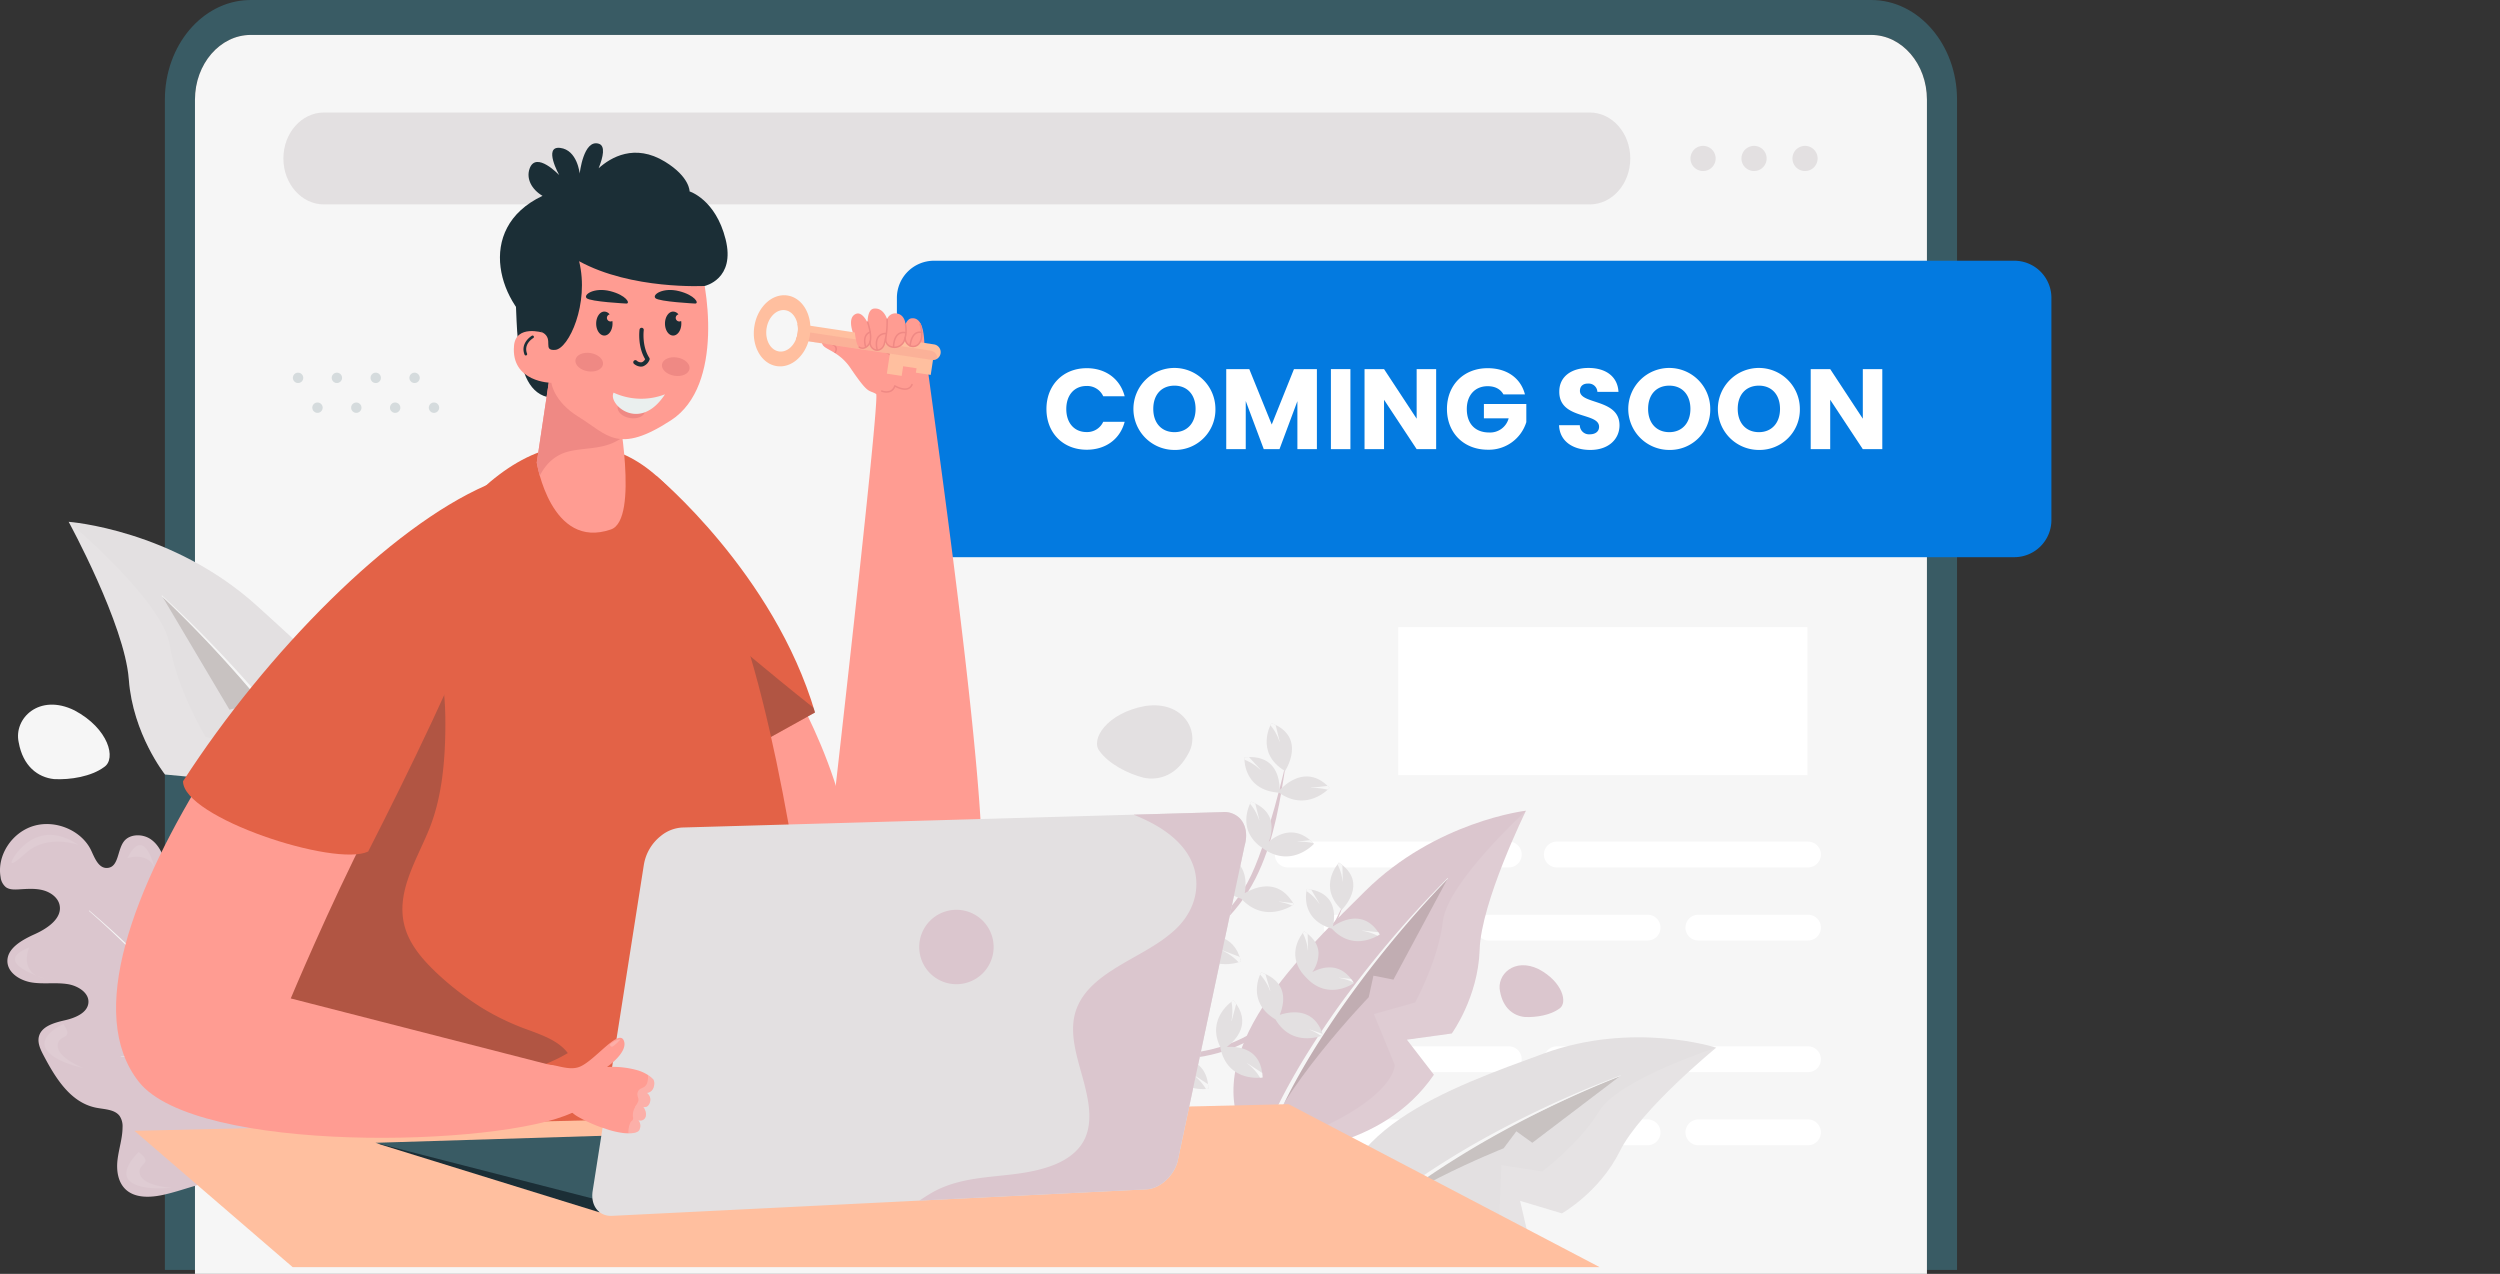 <svg id="Group_6229" data-name="Group 6229" xmlns="http://www.w3.org/2000/svg" xmlns:xlink="http://www.w3.org/1999/xlink" width="1000" height="509.544" viewBox="0 0 1000 509.544">
  <rect x="0" y="0" width="1000" height="509.544" fill="#333333" stroke="none"/>
  <defs>
    <clipPath id="clip-path">
      <rect id="Rectangle_3055" data-name="Rectangle 3055" width="1510" height="509.544" fill="none"/>
    </clipPath>
    <clipPath id="clip-path-2">
      <rect id="Rectangle_3028" data-name="Rectangle 3028" width="4.139" height="4.14" fill="none"/>
    </clipPath>
    <clipPath id="clip-path-3">
      <rect id="Rectangle_3029" data-name="Rectangle 3029" width="4.138" height="4.14" fill="none"/>
    </clipPath>
    <clipPath id="clip-path-6">
      <rect id="Rectangle_3032" data-name="Rectangle 3032" width="4.139" height="4.138" fill="none"/>
    </clipPath>
    <clipPath id="clip-path-10">
      <rect id="Rectangle_3037" data-name="Rectangle 3037" width="26.779" height="11.339" fill="none"/>
    </clipPath>
    <clipPath id="clip-path-11">
      <rect id="Rectangle_3038" data-name="Rectangle 3038" width="11.876" height="12.945" fill="none"/>
    </clipPath>
    <clipPath id="clip-path-12">
      <rect id="Rectangle_3039" data-name="Rectangle 3039" width="12.254" height="12.549" fill="none"/>
    </clipPath>
    <clipPath id="clip-path-13">
      <rect id="Rectangle_3040" data-name="Rectangle 3040" width="13.273" height="18.945" fill="none"/>
    </clipPath>
    <clipPath id="clip-path-14">
      <rect id="Rectangle_3041" data-name="Rectangle 3041" width="15.536" height="17.653" fill="none"/>
    </clipPath>
    <clipPath id="clip-path-15">
      <rect id="Rectangle_3042" data-name="Rectangle 3042" width="17.994" height="14.56" fill="none"/>
    </clipPath>
    <clipPath id="clip-path-16">
      <rect id="Rectangle_3043" data-name="Rectangle 3043" width="27.341" height="20.017" fill="none"/>
    </clipPath>
    <clipPath id="clip-path-17">
      <rect id="Rectangle_3044" data-name="Rectangle 3044" width="75.232" height="109.861" fill="none"/>
    </clipPath>
    <clipPath id="clip-path-18">
      <rect id="Rectangle_3045" data-name="Rectangle 3045" width="106.212" height="136.957" fill="none"/>
    </clipPath>
    <clipPath id="clip-path-19">
      <rect id="Rectangle_3046" data-name="Rectangle 3046" width="109.974" height="66.236" fill="none"/>
    </clipPath>
    <clipPath id="clip-path-20">
      <rect id="Rectangle_3047" data-name="Rectangle 3047" width="147.992" height="86.886" fill="none"/>
    </clipPath>
    <clipPath id="clip-path-21">
      <rect id="Rectangle_3048" data-name="Rectangle 3048" width="91.961" height="122.707" fill="none"/>
    </clipPath>
    <clipPath id="clip-path-22">
      <rect id="Rectangle_3049" data-name="Rectangle 3049" width="128.936" height="152.532" fill="none"/>
    </clipPath>
    <clipPath id="clip-path-23">
      <rect id="Rectangle_3050" data-name="Rectangle 3050" width="56.578" height="11.764" fill="none"/>
    </clipPath>
    <clipPath id="clip-path-24">
      <rect id="Rectangle_3051" data-name="Rectangle 3051" width="55.707" height="64.89" fill="none"/>
    </clipPath>
    <clipPath id="clip-path-25">
      <rect id="Rectangle_3052" data-name="Rectangle 3052" width="119.945" height="238.715" fill="none"/>
    </clipPath>
    <clipPath id="clip-path-26">
      <rect id="Rectangle_3053" data-name="Rectangle 3053" width="10.338" height="23.333" fill="none"/>
    </clipPath>
    <clipPath id="clip-path-27">
      <rect id="Rectangle_3054" data-name="Rectangle 3054" width="4.205" height="2.899" fill="none"/>
    </clipPath>
  </defs>
  <g id="Group_6228" data-name="Group 6228" clip-path="url(#clip-path)">
    <path id="Path_6136" data-name="Path 6136" d="M749.425,39.855V507.969H737.386V39.831c0-14.249-9.993-25.862-22.314-25.862H66.913c-12.3,0-22.314,11.614-22.314,25.862V507.969H32.562V39.855C32.562,18.246,47.4.635,65.9.023,66.232,0,66.585,0,66.913,0H715.072c18.976,0,34.353,17.846,34.353,39.854" transform="translate(33.389 0.001)" fill="#395b64"/>
    <path id="Path_6137" data-name="Path 6137" d="M731.292,32.76V502.473H38.505V32.76C38.505,18.512,48.523,6.9,60.819,6.9H708.978c12.321,0,22.314,11.616,22.314,25.864" transform="translate(39.483 7.071)" fill="#f6f6f6"/>
    <path id="Path_6138" data-name="Path 6138" d="M381.917,221.083H338.059a5.16,5.16,0,1,0,0,10.319h43.858a5.16,5.16,0,0,0,0-10.319" transform="translate(341.356 226.7)" fill="#fff"/>
    <path id="Path_6139" data-name="Path 6139" d="M296.683,231.4h63.495a5.16,5.16,0,0,0,0-10.319H296.683a5.16,5.16,0,1,0,0,10.319" transform="translate(298.929 226.7)" fill="#fff"/>
    <path id="Path_6140" data-name="Path 6140" d="M310.035,216.966H410.651a5.16,5.16,0,0,0,0-10.319H310.035a5.16,5.16,0,0,0,0,10.319" transform="translate(312.622 211.897)" fill="#fff"/>
    <path id="Path_6141" data-name="Path 6141" d="M256.963,216.966H345.25a5.16,5.16,0,1,0,0-10.319H256.963a5.16,5.16,0,1,0,0,10.319" transform="translate(258.2 211.897)" fill="#fff"/>
    <path id="Path_6142" data-name="Path 6142" d="M310.509,221.083H266.651a5.16,5.16,0,1,0,0,10.319h43.858a5.16,5.16,0,0,0,0-10.319" transform="translate(268.134 226.7)" fill="#fff"/>
    <path id="Path_6143" data-name="Path 6143" d="M381.917,180.648H338.059a5.16,5.16,0,1,0,0,10.319h43.858a5.16,5.16,0,0,0,0-10.319" transform="translate(341.356 185.238)" fill="#fff"/>
    <path id="Path_6144" data-name="Path 6144" d="M296.683,190.967h63.495a5.16,5.16,0,0,0,0-10.319H296.683a5.16,5.16,0,1,0,0,10.319" transform="translate(298.929 185.238)" fill="#fff"/>
    <path id="Path_6145" data-name="Path 6145" d="M310.035,176.531H410.651a5.16,5.16,0,0,0,0-10.319H310.035a5.16,5.16,0,0,0,0,10.319" transform="translate(312.622 170.435)" fill="#fff"/>
    <path id="Path_6146" data-name="Path 6146" d="M256.963,176.531H345.25a5.16,5.16,0,1,0,0-10.319H256.963a5.16,5.16,0,1,0,0,10.319" transform="translate(258.2 170.435)" fill="#fff"/>
    <path id="Path_6147" data-name="Path 6147" d="M310.509,180.648H266.651a5.16,5.16,0,1,0,0,10.319h43.858a5.16,5.16,0,0,0,0-10.319" transform="translate(268.134 185.238)" fill="#fff"/>
    <rect id="Rectangle_3027" data-name="Rectangle 3027" width="163.655" height="59.207" transform="translate(559.306 250.857)" fill="#fff"/>
    <path id="Path_6148" data-name="Path 6148" d="M578.511,22.219H72.181c-8.954,0-16.213,8.229-16.213,18.381s7.259,18.383,16.213,18.383h506.33c8.954,0,16.213-8.231,16.213-18.383s-7.259-18.381-16.213-18.381" transform="translate(57.39 22.784)" fill="#e3e0e1"/>
    <path id="Path_6149" data-name="Path 6149" d="M338.888,28.809a5.033,5.033,0,1,0,5.033,5.033,5.033,5.033,0,0,0-5.033-5.033" transform="translate(342.337 29.541)" fill="#e3e0e1"/>
    <path id="Path_6150" data-name="Path 6150" d="M348.957,28.809a5.033,5.033,0,1,0,5.033,5.033,5.033,5.033,0,0,0-5.033-5.033" transform="translate(352.662 29.541)" fill="#e3e0e1"/>
    <path id="Path_6151" data-name="Path 6151" d="M359.025,28.809a5.033,5.033,0,1,0,5.033,5.033,5.034,5.034,0,0,0-5.033-5.033" transform="translate(362.986 29.541)" fill="#e3e0e1"/>
    <g id="Group_6152" data-name="Group 6152" transform="translate(171.527 161.004)" opacity="0.2" style="mix-blend-mode: multiply;isolation: isolate">
      <g id="Group_6151" data-name="Group 6151">
        <g id="Group_6150" data-name="Group 6150" clip-path="url(#clip-path-2)">
          <path id="Path_6152" data-name="Path 6152" d="M86.758,79.492a2.069,2.069,0,1,1-2.07,2.07,2.069,2.069,0,0,1,2.07-2.07" transform="translate(-84.688 -79.492)" fill="#517077"/>
        </g>
      </g>
    </g>
    <g id="Group_6155" data-name="Group 6155" transform="translate(155.994 161.004)" opacity="0.2" style="mix-blend-mode: multiply;isolation: isolate">
      <g id="Group_6154" data-name="Group 6154">
        <g id="Group_6153" data-name="Group 6153" clip-path="url(#clip-path-3)">
          <path id="Path_6153" data-name="Path 6153" d="M79.088,79.492a2.069,2.069,0,1,1-2.07,2.07,2.07,2.07,0,0,1,2.07-2.07" transform="translate(-77.019 -79.492)" fill="#517077"/>
        </g>
      </g>
    </g>
    <g id="Group_6158" data-name="Group 6158" transform="translate(140.46 161.004)" opacity="0.2" style="mix-blend-mode: multiply;isolation: isolate">
      <g id="Group_6157" data-name="Group 6157">
        <g id="Group_6156" data-name="Group 6156" clip-path="url(#clip-path-3)">
          <path id="Path_6154" data-name="Path 6154" d="M71.418,79.492a2.069,2.069,0,1,1-2.07,2.07,2.07,2.07,0,0,1,2.07-2.07" transform="translate(-69.35 -79.492)" fill="#517077"/>
        </g>
      </g>
    </g>
    <g id="Group_6161" data-name="Group 6161" transform="translate(124.926 161.004)" opacity="0.2" style="mix-blend-mode: multiply;isolation: isolate">
      <g id="Group_6160" data-name="Group 6160">
        <g id="Group_6159" data-name="Group 6159" clip-path="url(#clip-path-3)">
          <path id="Path_6155" data-name="Path 6155" d="M63.749,79.492a2.069,2.069,0,1,1-2.07,2.07,2.07,2.07,0,0,1,2.07-2.07" transform="translate(-61.68 -79.492)" fill="#517077"/>
        </g>
      </g>
    </g>
    <g id="Group_6164" data-name="Group 6164" transform="translate(163.76 149.074)" opacity="0.2" style="mix-blend-mode: multiply;isolation: isolate">
      <g id="Group_6163" data-name="Group 6163">
        <g id="Group_6162" data-name="Group 6162" clip-path="url(#clip-path-6)">
          <path id="Path_6156" data-name="Path 6156" d="M82.923,73.6a2.069,2.069,0,1,1-2.07,2.07,2.07,2.07,0,0,1,2.07-2.07" transform="translate(-80.853 -73.602)" fill="#517077"/>
        </g>
      </g>
    </g>
    <g id="Group_6167" data-name="Group 6167" transform="translate(148.227 149.074)" opacity="0.2" style="mix-blend-mode: multiply;isolation: isolate">
      <g id="Group_6166" data-name="Group 6166">
        <g id="Group_6165" data-name="Group 6165" clip-path="url(#clip-path-6)">
          <path id="Path_6157" data-name="Path 6157" d="M75.253,73.6a2.069,2.069,0,1,1-2.07,2.07,2.07,2.07,0,0,1,2.07-2.07" transform="translate(-73.184 -73.602)" fill="#517077"/>
        </g>
      </g>
    </g>
    <g id="Group_6170" data-name="Group 6170" transform="translate(132.693 149.074)" opacity="0.2" style="mix-blend-mode: multiply;isolation: isolate">
      <g id="Group_6169" data-name="Group 6169">
        <g id="Group_6168" data-name="Group 6168" clip-path="url(#clip-path-6)">
          <path id="Path_6158" data-name="Path 6158" d="M67.584,73.6a2.069,2.069,0,1,1-2.07,2.07,2.07,2.07,0,0,1,2.07-2.07" transform="translate(-65.514 -73.602)" fill="#517077"/>
        </g>
      </g>
    </g>
    <g id="Group_6173" data-name="Group 6173" transform="translate(117.159 149.074)" opacity="0.2" style="mix-blend-mode: multiply;isolation: isolate">
      <g id="Group_6172" data-name="Group 6172">
        <g id="Group_6171" data-name="Group 6171" clip-path="url(#clip-path-6)">
          <path id="Path_6159" data-name="Path 6159" d="M59.914,73.6a2.069,2.069,0,1,1-2.07,2.07,2.07,2.07,0,0,1,2.07-2.07" transform="translate(-57.845 -73.602)" fill="#517077"/>
        </g>
      </g>
    </g>
    <path id="Path_6160" data-name="Path 6160" d="M624.084,51.492h-432.1a14.852,14.852,0,0,0-14.852,14.852v88.875a14.852,14.852,0,0,0,14.852,14.852h432.1a14.852,14.852,0,0,0,14.852-14.852V66.344a14.852,14.852,0,0,0-14.852-14.852" transform="translate(181.627 52.8)" fill="#037ae0"/>
    <path id="Path_6161" data-name="Path 6161" d="M222.764,72.714c7.618,0,13.364,4.288,15.188,11.219h-8.576a7.053,7.053,0,0,0-6.7-4.1c-4.79,0-8.073,3.557-8.073,9.214s3.283,9.214,8.073,9.214a7.055,7.055,0,0,0,6.7-4.106h8.576c-1.825,6.933-7.571,11.174-15.188,11.174-9.44,0-16.1-6.7-16.1-16.282s6.662-16.329,16.1-16.329" transform="translate(211.913 74.561)" fill="#fff"/>
    <path id="Path_6162" data-name="Path 6162" d="M240.287,105.462A16.4,16.4,0,1,1,256.66,89.044a16.109,16.109,0,0,1-16.373,16.418m0-7.115c5.108,0,8.438-3.694,8.438-9.3,0-5.7-3.33-9.3-8.438-9.3-5.2,0-8.484,3.6-8.484,9.3,0,5.608,3.285,9.3,8.484,9.3" transform="translate(229.507 74.515)" fill="#fff"/>
    <path id="Path_6163" data-name="Path 6163" d="M242.172,72.894h9.214L260.37,95.06l8.894-22.166h9.169v32.018h-7.8v-19.2l-7.16,19.2h-6.295l-7.206-19.247v19.247h-7.8Z" transform="translate(248.325 74.746)" fill="#fff"/>
    <rect id="Rectangle_3036" data-name="Rectangle 3036" width="7.8" height="32.018" transform="translate(532.364 147.64)" fill="#fff"/>
    <path id="Path_6164" data-name="Path 6164" d="M298.129,72.894v32.018h-7.8l-13.046-19.75v19.75h-7.8V72.894h7.8l13.046,19.841V72.894Z" transform="translate(276.332 74.746)" fill="#fff"/>
    <path id="Path_6165" data-name="Path 6165" d="M316.962,83.2h-8.62c-1.185-2.143-3.376-3.283-6.3-3.283-5.017,0-8.347,3.557-8.347,9.12,0,5.93,3.376,9.4,8.987,9.4a7.671,7.671,0,0,0,7.753-5.657h-9.9V87.036h16.967v7.251a15.678,15.678,0,0,1-15.415,11.038c-9.578,0-16.329-6.706-16.329-16.284s6.7-16.327,16.282-16.327c7.664,0,13.228,3.923,14.915,10.49" transform="translate(293.026 74.561)" fill="#fff"/>
    <path id="Path_6166" data-name="Path 6166" d="M320.4,105.462c-6.886,0-12.27-3.421-12.5-9.9h8.3a3.673,3.673,0,0,0,3.968,3.65c2.283,0,3.741-1.14,3.741-3.012,0-5.928-16.009-2.736-15.918-14.093,0-6.066,4.97-9.44,11.676-9.44,6.978,0,11.677,3.465,12,9.578h-8.438a3.466,3.466,0,0,0-3.694-3.33c-1.872-.047-3.285.911-3.285,2.919,0,5.564,15.827,3.056,15.827,13.775,0,5.382-4.2,9.852-11.676,9.852" transform="translate(315.723 74.515)" fill="#fff"/>
    <path id="Path_6167" data-name="Path 6167" d="M338.012,105.462a16.4,16.4,0,1,1,16.376-16.418,16.109,16.109,0,0,1-16.376,16.418m0-7.115c5.108,0,8.438-3.694,8.438-9.3,0-5.7-3.33-9.3-8.438-9.3-5.2,0-8.484,3.6-8.484,9.3,0,5.608,3.285,9.3,8.484,9.3" transform="translate(329.715 74.515)" fill="#fff"/>
    <path id="Path_6168" data-name="Path 6168" d="M355.71,105.462a16.4,16.4,0,1,1,16.375-16.418,16.109,16.109,0,0,1-16.375,16.418m0-7.115c5.108,0,8.438-3.694,8.438-9.3,0-5.7-3.33-9.3-8.438-9.3-5.2,0-8.484,3.6-8.484,9.3,0,5.608,3.285,9.3,8.484,9.3" transform="translate(347.862 74.515)" fill="#fff"/>
    <path id="Path_6169" data-name="Path 6169" d="M386.239,72.894v32.018h-7.8L365.4,85.162v19.75h-7.8V72.894h7.8l13.046,19.841V72.894Z" transform="translate(366.681 74.746)" fill="#fff"/>
    <path id="Path_6170" data-name="Path 6170" d="M148.236,226.564c-1.2-1.021-2.985-1.051-4.6-1.029q-17.585.289-35.171.569c-2.179.034-4.721-.1-5.938-1.811a5.392,5.392,0,0,1-.575-3.881c.6-4.533,2.512-8.861,2.951-13.412s-1.092-9.779-5.4-11.778c-3.992-1.855-8.827-.284-12.653,1.91S79.457,202.178,75.1,203.1c-1.93.411-4.255.282-5.452-1.207a5.816,5.816,0,0,1-.96-3.192c-.648-7.008-.689-14.145-2.7-20.912-1.043-3.518-2.763-7.073-5.934-9.12s-8.1-1.989-10.423.944C46.864,173.107,47.577,179.9,43,180.3c-3.484.3-5.074-3.842-6.479-6.88-3.7-8-14.129-12.525-22.958-9.955S-1.314,175.356.245,183.984a6.067,6.067,0,0,0,2.131,4.031c1.416,1.007,3.344.97,5.114.865,3.21-.188,6.491-.472,9.6.312s6.054,2.9,6.73,5.89c1.191,5.258-4.7,9.363-9.835,11.672s-11.257,5.683-11.02,11.069c.2,4.527,5.149,7.589,9.854,8.308s9.572-.1,14.269.648c4.148.662,8.663,3.514,8.272,7.5-.395,4.027-5.282,6.018-9.422,6.963s-9.06,2.3-10.285,6.175c-.841,2.667.5,5.454,1.809,7.934,4.713,8.924,10.708,18.83,21.005,20.862,3.358.666,7.4.642,9.382,3.3a7.434,7.434,0,0,1,1.173,4.563c-.026,4.379-1.5,8.634-2.013,12.989s.178,9.238,3.6,12.144c3.771,3.2,9.53,2.965,14.48,1.9,7.931-1.711,15.476-5.072,23.551-5.961,6.674-.737,14.18.772,18.695,5.173a3.366,3.366,0,0,0,1.624,1.981l-.506-.743c.209.259.415.518.606.8a6.4,6.4,0,0,0,6.842-.668c2.722-2.39,3.2-6.244,3.455-9.75q.741-10.156.98-20.335c.069-3.119.15-6.392,1.772-9.108a18.4,18.4,0,0,1,4.823-4.818c6.576-5.072,13.532-9.933,18.439-16.5s7.458-15.361,4.14-22.723a5.184,5.184,0,0,0-1.274-1.888" transform="translate(0 166.873)" fill="#dbc6ce"/>
    <path id="Path_6171" data-name="Path 6171" d="M95.133,216.863c-1.314,10.388-4.081,19.17-7.026,29.206-1.073,3.567-2.744,6.153-4.679,10.257a209.651,209.651,0,0,0-21.773-31.864c1.063-2.629,2.064-5.87,2.815-8.474A149.237,149.237,0,0,0,69.5,192.434l-.089-.008c-1.021,8.067-3.737,14.733-6.024,22.525-.816,2.718-1.961,5.317-3,7.96q-1.452-1.774-2.925-3.53-9.284-10.816-19.4-20.87c.15-1.539.468-3.273.472-4.778a79.6,79.6,0,0,0-1.086-12.643l-.047.008c.64,4.178.233,7.9.2,12.122-.022,1.5-.231,2.983-.373,4.476q-9.433-9.312-19.549-17.89l-.132.158a349.311,349.311,0,0,1,32.927,32.872c-1.361.229-2.714.494-4.089.6-4.211.306-7.9.952-12.11.585l-.006.047a79.921,79.921,0,0,0,12.687.265,41.185,41.185,0,0,0,4.235-.691q2.771,3.175,5.473,6.4,2.236,2.719,4.423,5.491a.483.483,0,0,0,.091.124l0-.006q3.71,4.709,7.219,9.572a83.031,83.031,0,0,1-9.943,2.232c-6.939,1.179-18.545,1.5-28.145.666l-.012.107c9.6.98,16.967,1.756,28.921.606,3.322-.32,7.111-1.163,10.52-1.734a167.036,167.036,0,0,1,17.068,29.814l1.4,3.19c.478,1.057.772,2.185,1.169,3.275l2.228,6.585c1.211,4.509,2.5,8.995,3.593,13.532,2.066,7.907,3.909,15.875,5.588,23.876a1,1,0,0,0,1.177.776l.043-.008a1.012,1.012,0,0,0,.808-1.2c-1.691-8.027-3.546-16.023-5.629-23.961-1.165-4.539-2.518-9.029-3.8-13.536l-2.362-6.674c-.417-1.1-.735-2.244-1.235-3.31l-1.466-3.212c-1.1-2.473-2.281-4.9-3.518-7.3,1.4-3.611,3.384-7.593,4.434-11.229a197.382,197.382,0,0,0,6-30.851Z" transform="translate(18 184.374)" fill="#f6f6f6"/>
    <g id="Group_6176" data-name="Group 6176" transform="translate(4.598 333.934)" opacity="0.1">
      <g id="Group_6175" data-name="Group 6175">
        <g id="Group_6174" data-name="Group 6174" clip-path="url(#clip-path-10)">
          <path id="Path_6172" data-name="Path 6172" d="M2.958,174.174s9.26-16.787,26.091-5.258c0,0-12.479-4.521-21.008,3.233s-5.084,2.025-5.084,2.025" transform="translate(-2.27 -164.873)" fill="#fff"/>
        </g>
      </g>
    </g>
    <g id="Group_6179" data-name="Group 6179" transform="translate(50.919 338.012)" opacity="0.1">
      <g id="Group_6178" data-name="Group 6178">
        <g id="Group_6177" data-name="Group 6177" clip-path="url(#clip-path-11)">
          <path id="Path_6173" data-name="Path 6173" d="M25.14,172.164s10.755-3.721,11.875,7.666c0,0-4.195-23.017-11.875-7.666" transform="translate(-25.141 -166.886)" fill="#fff"/>
        </g>
      </g>
    </g>
    <g id="Group_6182" data-name="Group 6182" transform="translate(5.974 378.929)" opacity="0.1">
      <g id="Group_6181" data-name="Group 6181">
        <g id="Group_6180" data-name="Group 6180" clip-path="url(#clip-path-12)">
          <path id="Path_6174" data-name="Path 6174" d="M8.7,187.088S3.975,197.442,15.2,199.637c0,0-22.516-6.36-6.506-12.549" transform="translate(-2.949 -187.087)" fill="#fff"/>
        </g>
      </g>
    </g>
    <g id="Group_6185" data-name="Group 6185" transform="translate(86.891 365.511)" opacity="0.1">
      <g id="Group_6184" data-name="Group 6184">
        <g id="Group_6183" data-name="Group 6183" clip-path="url(#clip-path-13)">
          <path id="Path_6175" data-name="Path 6175" d="M42.9,183.525s9.06-6.218,12.134-.934-1.045,16.817-1.045,16.817,1.821-10.887-2.445-13.358-5.226,5.041-8.644-2.526" transform="translate(-42.901 -180.463)" fill="#fff"/>
        </g>
      </g>
    </g>
    <g id="Group_6188" data-name="Group 6188" transform="translate(17.77 409.556)" opacity="0.1">
      <g id="Group_6187" data-name="Group 6187">
        <g id="Group_6186" data-name="Group 6186" clip-path="url(#clip-path-14)">
          <path id="Path_6176" data-name="Path 6176" d="M16.335,202.209s-9.977,4.6-7.01,9.949,14.986,7.7,14.986,7.7-10.285-4-10.226-8.932,7-1.914,2.25-8.721" transform="translate(-8.774 -202.21)" fill="#fff"/>
        </g>
      </g>
    </g>
    <g id="Group_6191" data-name="Group 6191" transform="translate(50.519 460.798)" opacity="0.1">
      <g id="Group_6190" data-name="Group 6190">
        <g id="Group_6189" data-name="Group 6189" clip-path="url(#clip-path-15)">
          <path id="Path_6177" data-name="Path 6177" d="M29.871,227.509s-8.053,7.478-3.571,11.634,16.637,2.667,16.637,2.667-11.02-.612-12.495-5.313,6.062-4-.571-8.989" transform="translate(-24.942 -227.508)" fill="#fff"/>
        </g>
      </g>
    </g>
    <g id="Group_6194" data-name="Group 6194" transform="translate(119.071 395.379)" opacity="0.1">
      <g id="Group_6193" data-name="Group 6193">
        <g id="Group_6192" data-name="Group 6192" clip-path="url(#clip-path-16)">
          <path id="Path_6178" data-name="Path 6178" d="M58.789,197.135c-.051-.954,23.061-1.926,23.061-1.926s10.684,7.308-1.707,20.017c0,0,5.685-11.516-.146-16.025,0,0-20.489,11.417-21.208-2.066" transform="translate(-58.789 -195.21)" fill="#fff"/>
        </g>
      </g>
    </g>
    <path id="Path_6179" data-name="Path 6179" d="M360.6,160.105s-17.947,36.5-18.533,55.585c-.589,19.047-11.142,33.527-11.142,33.527l-17.969,2.475,10.812,14.022c-20.712,30.316-59.826,31.532-69.378,31.333-1.4-.02-2.155-.063-2.155-.063-27.138-36.271,15.8-76.733,44.075-104.742,28.242-27.969,64.29-32.137,64.29-32.137" transform="translate(249.784 164.173)" fill="#dbc6ce"/>
    <g id="Group_6197" data-name="Group 6197" transform="translate(503.899 351.329)" opacity="0.2">
      <g id="Group_6196" data-name="Group 6196">
        <g id="Group_6195" data-name="Group 6195" clip-path="url(#clip-path-17)">
          <path id="Path_6180" data-name="Path 6180" d="M324.021,173.461l-21.757,40.524-8-1.58-1.88,8.606s-36.712,38.112-43.591,62.31l9.066-20.505,17.7-29.98,16.157-22.109s21.483-26.9,32.307-37.265" transform="translate(-248.789 -173.461)" fill="#594a42"/>
        </g>
      </g>
    </g>
    <g id="Group_6200" data-name="Group 6200" transform="translate(504.173 324.278)" opacity="0.1">
      <g id="Group_6199" data-name="Group 6199">
        <g id="Group_6198" data-name="Group 6198" clip-path="url(#clip-path-18)">
          <path id="Path_6181" data-name="Path 6181" d="M355.135,160.105S337.188,196.6,336.6,215.69c-.589,19.047-11.142,33.527-11.142,33.527l-17.969,2.475L318.3,265.714c-20.712,30.316-59.826,31.532-69.378,31.333.918-.652,1.56-1.051,1.56-1.051,53.173-18.056,52.15-34.2,52.15-34.2l-8.351-20.357,16.523-4.638s9.3-17,11.087-32.5c1.79-15.466,33.241-44.188,33.241-44.188" transform="translate(-248.923 -160.105)" fill="#fff"/>
        </g>
      </g>
    </g>
    <path id="Path_6182" data-name="Path 6182" d="M329.033,173.413a428.967,428.967,0,0,0-44.2,52.195c-13.129,18.64-25.091,38.4-32.625,60.132l-1.446,4.055c-.5,1.347-.764,2.767-1.156,4.148l-2.175,8.349c-1.086,5.608-2.264,11.2-3.208,16.833-.146.845-.269,1.693-.407,2.538h2.536c.12-.7.219-1.414.34-2.117.859-5.627,1.955-11.209,2.957-16.809l2.023-8.229c.369-1.363.608-2.765,1.08-4.1l1.373-4.016c7.19-21.532,18.865-41.343,31.74-60.057a428.811,428.811,0,0,1,43.348-52.742Z" transform="translate(250.007 177.819)" fill="#f6f6f6"/>
    <path id="Path_6183" data-name="Path 6183" d="M194.916,270.469c8.031-10.536,17-22.042,29.881-27.343,14.636-6.024,30.124-3.927,45.42-4.239,17.046-.346,32.694-6.459,43.887-19.333,10.548-12.13,24.479-42.556,24.007-41.333-5.084,13.212-10.279,26.758-19.008,38.309-9.282,12.284-21.629,20.406-37.134,23.26-16.122,2.969-32.5-1.011-48.579,2.641-16.61,3.771-27.325,16.74-36.958,29.374-.806,1.059-2.311-.294-1.515-1.337" transform="translate(199.637 182.714)" fill="#dbc6ce"/>
    <path id="Path_6184" data-name="Path 6184" d="M239.619,200.285a11.1,11.1,0,0,0-1.181.553c-2.836,1.442-9.817,6.042-8.272,15.43.13.636.275,1.331.462,2.044l.223.735.061-.018c2.809,11.121,12.531,11.4,15.685,11.215l.992-.111-.1-1.381a2.476,2.476,0,0,0-.075-.46c-.883-7.214-5.679-9.574-9.91-10.18a20.458,20.458,0,0,0-4.039-.182,20.637,20.637,0,0,0,2.864-1.772c3.7-2.7,7.279-7.516,3.666-15.055a4.778,4.778,0,0,0-.377-.816" transform="translate(235.788 205.374)" fill="#e3e0e1"/>
    <path id="Path_6185" data-name="Path 6185" d="M241.859,216.544l.118-.024c-6.095-11.992,5.136-18.97,5.136-18.97,7.682,9.088.958,15.926-2.667,18.664,4.64-.3,13.937.563,14.308,12.193,0,0-13.854,2.362-16.894-11.863" transform="translate(246.266 202.569)" fill="#e3e0e1"/>
    <path id="Path_6186" data-name="Path 6186" d="M249.914,192.016l-.4.893c-1.167,2.7-3.788,11.174,4.995,17.234.363.243.755.476,1.157.739a4.042,4.042,0,0,0,.308.484l.01.028c4.9,7.757,12.256,7.441,16.136,6.581.751-.164,1.339-.344,1.809-.486.492-.182.776-.3.776-.3a3.631,3.631,0,0,0-.2-.549c-3.251-9.511-11.024-9.2-15.7-8-.539.132-1.009.275-1.448.409a20.574,20.574,0,0,0,.863-2.542l-.01-.03c1.15-4.235,1.084-10.253-6.57-13.765Z" transform="translate(254.528 196.895)" fill="#e3e0e1"/>
    <path id="Path_6187" data-name="Path 6187" d="M259.367,183.922l-.583.723c-1.286,1.677-4.128,6.269-2.479,11.674a14.136,14.136,0,0,0,3.411,5.61.122.122,0,0,0,.057.079,1.508,1.508,0,0,0,.237.249c.18.17.3.356.518.547.237.249.5.49.731.709,8.608,7.911,18.006,1.128,18.006,1.128-.065-.107-.122-.186-.176-.265a11.317,11.317,0,0,0-.974-1.406c-4.766-6.256-10.9-4.9-14.721-3.095a7.073,7.073,0,0,0-.786.369,13.13,13.13,0,0,0,2.5-7.7c-.12-2.5-1.274-5.136-4.33-7.577l-.01-.028Z" transform="translate(262.303 188.595)" fill="#e3e0e1"/>
    <path id="Path_6188" data-name="Path 6188" d="M258.264,175.548l-.144.687a.453.453,0,0,0-.006.194c-.482,2.844-.964,11.695,9.991,14.972.067.012.105.032.172.045.2.227.427.448.616.646,7.2,7.184,15.085,3.658,17.659,2.2.543-.326.859-.551.859-.551-.186-.3-.373-.593-.589-.881-5.594-8.347-13.473-5.112-17.005-3.008a12.769,12.769,0,0,0-1.157.737c.042-.174.087-.346.142-.587a.09.09,0,0,1,.012-.069c.713-3.557,1.306-12.152-8.8-14.115-.105-.032-.241-.055-.348-.087Z" transform="translate(264.469 180.008)" fill="#e3e0e1"/>
    <path id="Path_6189" data-name="Path 6189" d="M267.388,189.23c-9.947-9.418-1.14-18.873-1.14-18.873,12.254,8.11,1.14,18.873,1.14,18.873" transform="translate(269.324 174.685)" fill="#e3e0e1"/>
    <path id="Path_6190" data-name="Path 6190" d="M268.995,183.847a20.72,20.72,0,0,1,6.2,2c.543-.326.859-.551.859-.551-.186-.3-.373-.591-.589-.879l-6.163-.628Z" transform="translate(275.829 188.456)" fill="#f6f6f6"/>
    <path id="Path_6191" data-name="Path 6191" d="M236.157,200.285a11.1,11.1,0,0,0-1.181.553,21.907,21.907,0,0,1-1.653,6.38l.2-.188,3.01-5.928a4.781,4.781,0,0,0-.377-.816" transform="translate(239.251 205.374)" fill="#f6f6f6"/>
    <path id="Path_6192" data-name="Path 6192" d="M235.566,212.207a19.9,19.9,0,0,1,5.274,5.8l.984-.105-.14-1.8-5.821-3.8Z" transform="translate(241.551 217.599)" fill="#f6f6f6"/>
    <path id="Path_6193" data-name="Path 6193" d="M243.179,205.921a19.609,19.609,0,0,0,.038-7.8l.8-.571,1.108,1.438-1.786,6.672Z" transform="translate(249.358 202.569)" fill="#f6f6f6"/>
    <path id="Path_6194" data-name="Path 6194" d="M246.252,209.975a19.913,19.913,0,0,1,5.274,5.795l.984-.1-.14-1.8-5.821-3.8Z" transform="translate(252.509 215.31)" fill="#f6f6f6"/>
    <path id="Path_6195" data-name="Path 6195" d="M252.883,199.559a19.487,19.487,0,0,0-4.031-6.666l.413-.871,1.722.695,1.906,6.54Z" transform="translate(255.175 196.901)" fill="#f6f6f6"/>
    <path id="Path_6196" data-name="Path 6196" d="M258.651,203.369a22.189,22.189,0,0,1,4.581,2.489c.49-.18.776-.3.776-.3a3.767,3.767,0,0,0-.2-.549l-4.9-1.653Z" transform="translate(265.223 208.524)" fill="#f6f6f6"/>
    <path id="Path_6197" data-name="Path 6197" d="M259.324,191.562a18.013,18.013,0,0,0-2.042-6.933l.575-.7,1.381,1,.164,6.36Z" transform="translate(263.819 188.599)" fill="#f6f6f6"/>
    <path id="Path_6198" data-name="Path 6198" d="M264.411,193.151a20.961,20.961,0,0,1,5.851,1.815,11.108,11.108,0,0,0-.974-1.406l-4.6-.46Z" transform="translate(271.129 198.006)" fill="#f6f6f6"/>
    <path id="Path_6199" data-name="Path 6199" d="M263.191,181.555A18.548,18.548,0,0,0,258,176.411l.176-.869,1.73.261,3.224,5.479Z" transform="translate(264.557 180.002)" fill="#f6f6f6"/>
    <path id="Path_6200" data-name="Path 6200" d="M266.185,177.994a18,18,0,0,0-2.042-6.933l.575-.7,1.381,1,.164,6.362Z" transform="translate(270.854 174.686)" fill="#f6f6f6"/>
    <path id="Path_6201" data-name="Path 6201" d="M191.47,277.812c5.9-12.653,12.547-26.513,24.625-34.865,13.714-9.491,30.134-10.812,45.813-14.569,17.473-4.184,32.212-14,40.846-29.763,8.134-14.86,15.642-49.319,15.432-47.949-2.266,14.743-4.571,29.859-10.963,43.712-6.8,14.735-17.69,25.868-33.01,32.291-15.934,6.678-33.695,6.261-49.428,13.631-16.254,7.616-24.374,23.375-31.455,38.55-.591,1.27-2.445.215-1.859-1.037" transform="translate(196.219 154.452)" fill="#dbc6ce"/>
    <path id="Path_6202" data-name="Path 6202" d="M230.939,180.294a12.074,12.074,0,0,0-1.092.834c-2.6,2.123-8.75,8.426-5.051,17.747.275.624.583,1.306.936,2l.395.707.057-.032c5.392,10.822,15.464,8.928,18.668,8.023l1-.336-.413-1.4a2.54,2.54,0,0,0-.18-.456c-2.528-7.229-8-8.582-12.491-8.254a21.557,21.557,0,0,0-4.2.719,21.974,21.974,0,0,0,2.552-2.469c3.206-3.615,5.8-9.376.391-16.325a5.035,5.035,0,0,0-.571-.755" transform="translate(229.325 184.875)" fill="#e3e0e1"/>
    <path id="Path_6203" data-name="Path 6203" d="M237.035,196.221l.115-.051c-8.971-10.98,1.027-20.685,1.027-20.685,9.951,7.63,4.565,16.181,1.446,19.815,4.711-1.349,14.476-2.55,17.471,9.341,0,0-13.734,5.546-20.06-8.42" transform="translate(239.344 179.944)" fill="#e3e0e1"/>
    <path id="Path_6204" data-name="Path 6204" d="M240.411,168.559l-.213,1.011c-.6,3.042-1.391,12.357,9.013,16.622.427.168.885.32,1.357.5a3.866,3.866,0,0,0,.425.429l.016.028c6.789,6.884,14.291,4.91,18.093,3.152.737-.34,1.3-.656,1.754-.909.464-.3.731-.484.731-.484a4.245,4.245,0,0,0-.328-.521c-5.485-9.062-13.418-6.994-17.963-4.707-.525.255-.976.51-1.4.747a21.229,21.229,0,0,0,.316-2.813l-.014-.028c.231-4.62-1.189-10.8-9.86-12.7Z" transform="translate(245.986 172.842)" fill="#e3e0e1"/>
    <path id="Path_6205" data-name="Path 6205" d="M248.062,158.314l-.437.875c-.948,2.017-2.842,7.383.069,12.578a14.887,14.887,0,0,0,4.772,5.009.12.12,0,0,0,.077.069,1.482,1.482,0,0,0,.3.2c.225.134.391.3.66.448.3.2.626.391.909.565,10.641,6.212,18.8-2.882,18.8-2.882-.091-.1-.168-.166-.243-.235a12.045,12.045,0,0,0-1.319-1.229c-6.311-5.371-12.327-2.595-15.853.122a7.547,7.547,0,0,0-.727.557,13.837,13.837,0,0,0,.849-8.49c-.685-2.548-2.467-5-6.163-6.828l-.014-.028Z" transform="translate(252.392 162.336)" fill="#e3e0e1"/>
    <path id="Path_6206" data-name="Path 6206" d="M245.747,149.64l.006.739a.455.455,0,0,0,.038.2c.142,3.038,1.634,12.258,13.649,13.173.073,0,.115.008.188.006.255.19.539.365.78.529,9.025,5.778,16.353.377,18.674-1.7.486-.458.762-.762.762-.762-.257-.263-.517-.527-.8-.774-7.636-7.338-15.02-2.236-18.186.723a13.512,13.512,0,0,0-1.025,1.021c.006-.19.012-.379.014-.64a.1.1,0,0,1,0-.071c-.063-3.824-1.383-12.807-12.227-12.557-.117-.01-.261,0-.379-.012Z" transform="translate(251.991 153.311)" fill="#e3e0e1"/>
    <path id="Path_6207" data-name="Path 6207" d="M257.506,161.982c-12.357-7.464-5.414-19.175-5.414-19.175,14.439,5.6,5.414,19.175,5.414,19.175" transform="translate(256.504 146.435)" fill="#e3e0e1"/>
    <path id="Path_6208" data-name="Path 6208" d="M258.835,156.077a21.8,21.8,0,0,1,6.83.664c.486-.458.762-.76.762-.76-.259-.263-.519-.527-.806-.774l-6.487.739Z" transform="translate(265.411 159.151)" fill="#f6f6f6"/>
    <path id="Path_6209" data-name="Path 6209" d="M227.933,180.294a12.07,12.07,0,0,0-1.092.834,23.163,23.163,0,0,1-.267,6.941l.162-.239,1.768-6.781a5.038,5.038,0,0,0-.571-.755" transform="translate(232.331 184.875)" fill="#f6f6f6"/>
    <path id="Path_6210" data-name="Path 6210" d="M230.792,192.379a20.968,20.968,0,0,1,6.732,4.784l.99-.33-.549-1.823-6.848-2.609Z" transform="translate(236.656 197.267)" fill="#f6f6f6"/>
    <path id="Path_6211" data-name="Path 6211" d="M237.134,184.294a20.662,20.662,0,0,0-1.714-8.039l.7-.77,1.464,1.231-.34,7.271Z" transform="translate(241.402 179.944)" fill="#f6f6f6"/>
    <path id="Path_6212" data-name="Path 6212" d="M241.294,187.681a20.963,20.963,0,0,1,6.73,4.782l.992-.328-.549-1.825L241.62,187.7Z" transform="translate(247.425 192.45)" fill="#f6f6f6"/>
    <path id="Path_6213" data-name="Path 6213" d="M245.682,175.513a20.5,20.5,0,0,0-5.647-5.957l.229-.99,1.93.328,3.429,6.305Z" transform="translate(246.134 172.849)" fill="#f6f6f6"/>
    <path id="Path_6214" data-name="Path 6214" d="M252.575,178.124a23.376,23.376,0,0,1,5.276,1.535c.464-.3.731-.484.731-.484a3.9,3.9,0,0,0-.33-.52l-5.42-.6Z" transform="translate(258.992 182.577)" fill="#f6f6f6"/>
    <path id="Path_6215" data-name="Path 6215" d="M250.537,165.851a18.952,18.952,0,0,0-3.66-6.68l.435-.853,1.647.723,1.6,6.512Z" transform="translate(253.15 162.342)" fill="#f6f6f6"/>
    <path id="Path_6216" data-name="Path 6216" d="M256.206,166.593a22.187,22.187,0,0,1,6.433.553,11.83,11.83,0,0,0-1.319-1.227l-4.845.561Z" transform="translate(262.716 170.135)" fill="#f6f6f6"/>
    <path id="Path_6217" data-name="Path 6217" d="M252.259,154.694a19.529,19.529,0,0,0-6.5-4.132l-.012-.934,1.839-.117,4.551,4.916Z" transform="translate(251.991 153.31)" fill="#f6f6f6"/>
    <path id="Path_6218" data-name="Path 6218" d="M254.553,150.339a18.953,18.953,0,0,0-3.66-6.68l.433-.853,1.649.723,1.6,6.512Z" transform="translate(257.268 146.435)" fill="#f6f6f6"/>
    <path id="Path_6219" data-name="Path 6219" d="M415.338,209s-30.357,24.829-38.511,41.332c-8.144,16.471-23.2,24.947-23.2,24.947l-16.752-5.025,3.867,16.629c-30.3,18.3-65.1,3.7-73.4-.3-1.217-.577-1.865-.918-1.865-.918-9.28-42.679,44.581-60.977,80.6-74.223C382.051,198.223,415.338,209,415.338,209" transform="translate(271.143 210.066)" fill="#e3e0e1"/>
    <g id="Group_6203" data-name="Group 6203" transform="translate(538.262 430.282)" opacity="0.2">
      <g id="Group_6202" data-name="Group 6202">
        <g id="Group_6201" data-name="Group 6201" clip-path="url(#clip-path-19)">
          <path id="Path_6220" data-name="Path 6220" d="M375.73,212.442l-35.309,26.833-6.388-4.592-5.1,6.8s-47.459,18.727-63.183,37.2l16.163-14.356,27.529-19.209,23.025-12.922s29.613-14.99,43.259-19.75" transform="translate(-265.756 -212.443)" fill="#594a42"/>
        </g>
      </g>
    </g>
    <g id="Group_6206" data-name="Group 6206" transform="translate(538.489 419.069)" opacity="0.1">
      <g id="Group_6205" data-name="Group 6205">
        <g id="Group_6204" data-name="Group 6204" clip-path="url(#clip-path-20)">
          <path id="Path_6221" data-name="Path 6221" d="M413.858,206.906s-30.357,24.829-38.511,41.332c-8.144,16.471-23.2,24.947-23.2,24.947L335.4,268.16l3.866,16.629c-30.3,18.3-65.1,3.7-73.4-.3,1.065-.2,1.788-.3,1.788-.3,53.87,5.454,59.438-9.116,59.438-9.116l.826-21.2,16.349,2.548s14.962-11.188,22.739-24.072c7.763-12.849,46.85-25.447,46.85-25.447" transform="translate(-265.866 -206.906)" fill="#fff"/>
        </g>
      </g>
    </g>
    <path id="Path_6222" data-name="Path 6222" d="M379,212.382a413.827,413.827,0,0,0-59.671,28.082c-18.976,11.091-37.383,23.634-52.693,39.68l-2.892,2.975a18.288,18.288,0,0,0-1.225,1.4h2.669c.02-.02.034-.044.055-.063l2.813-2.975c14.929-16.007,33.1-28.708,51.889-39.965a413.415,413.415,0,0,1,59.138-28.9Z" transform="translate(269.192 217.778)" fill="#f6f6f6"/>
    <path id="Path_6223" data-name="Path 6223" d="M13.563,103.053S36.007,144.167,37.619,166.1c1.614,21.887,14.467,38.027,14.467,38.027l20.8,1.965L61.134,222.755c25.32,33.863,70.385,33.338,81.367,32.641,1.6-.091,2.473-.178,2.473-.178,29.443-43.066-21.947-87.51-55.859-118.349-33.869-30.792-75.552-33.816-75.552-33.816" transform="translate(13.908 105.671)" fill="#e3e0e1"/>
    <g id="Group_6209" data-name="Group 6209" transform="translate(64.759 238.314)" opacity="0.2">
      <g id="Group_6208" data-name="Group 6208">
        <g id="Group_6207" data-name="Group 6207" clip-path="url(#clip-path-21)">
          <path id="Path_6224" data-name="Path 6224" d="M31.973,117.662,59,163.219l9.133-2.212,2.584,9.809s44.115,42.047,53.22,69.55L112.5,217.219,90.655,183.6,70.976,158.952s-26.039-29.893-39-41.29" transform="translate(-31.974 -117.662)" fill="#594a42"/>
        </g>
      </g>
    </g>
    <g id="Group_6212" data-name="Group 6212" transform="translate(27.47 208.724)" opacity="0.1">
      <g id="Group_6211" data-name="Group 6211">
        <g id="Group_6210" data-name="Group 6210" clip-path="url(#clip-path-22)">
          <path id="Path_6225" data-name="Path 6225" d="M13.563,103.053S36.007,144.167,37.619,166.1c1.614,21.887,14.467,38.027,14.467,38.027l20.8,1.965L61.134,222.755c25.32,33.863,70.385,33.338,81.367,32.641-1.09-.7-1.847-1.132-1.847-1.132C78.583,236.1,78.967,217.474,78.967,217.474l8.608-23.835-19.239-4.525s-11.535-19.1-14.354-36.852c-2.821-17.708-40.419-49.209-40.419-49.209" transform="translate(-13.562 -103.053)" fill="#fff"/>
        </g>
      </g>
    </g>
    <path id="Path_6226" data-name="Path 6226" d="M32.121,117.6a494.4,494.4,0,0,1,53.424,57.882c16.021,20.8,30.758,42.951,40.494,67.584l1.865,4.594c.638,1.525,1.013,3.148,1.533,4.717l2.913,9.5c1.525,6.4,3.156,12.774,4.519,19.211,1.163,5.357,2.218,10.739,3.249,16.122q-1.346.608-2.716,1.169c-1.059-5.576-2.151-11.142-3.352-16.687-1.266-6.431-2.8-12.8-4.229-19.193l-2.732-9.37c-.49-1.551-.834-3.149-1.444-4.662l-1.776-4.557c-9.333-24.42-23.74-46.639-39.475-67.539a493.729,493.729,0,0,0-52.466-58.552Z" transform="translate(32.738 120.592)" fill="#f6f6f6"/>
    <path id="Path_6227" data-name="Path 6227" d="M253.232,158.515c-4.5,8.588-11.535,11.047-17.913,9.748-6.368-1.635-13.937-5.517-17.625-10.625-3.814-4.6,2.862-15.255,18.119-18.054,15.547-2.382,22.316,10.471,17.418,18.931" transform="translate(222.147 142.833)" fill="#e3e0e1"/>
    <path id="Path_6228" data-name="Path 6228" d="M3.831,154.242c1.7,9.546,7.658,14.014,14.129,14.7,6.564.365,14.954-1.049,20.013-4.8,5.025-3.233,1.88-15.409-11.82-22.685-14.1-6.967-24.435,3.239-22.322,12.784" transform="translate(3.647 142.695)" fill="#f6f6f6"/>
    <path id="Path_6229" data-name="Path 6229" d="M296.341,201.105c1.181,6.635,5.323,9.74,9.821,10.218,4.561.255,10.39-.729,13.907-3.338,3.492-2.246,1.306-10.708-8.215-15.766-9.8-4.841-16.981,2.252-15.513,8.885" transform="translate(303.674 195.466)" fill="#dbc6ce"/>
    <path id="Path_6230" data-name="Path 6230" d="M162.471,298.541S185.8,96.229,183.956,95.119c-3.139-1.89-2.834.573-10.3-10.437-5.161-7.616-11.865-7.265-11.253-10.417,1.2-6.206,14.81,2.121,14.81,2.121s-6.35-11.02-1.424-13.277c2.657-1.215,4.752,3.538,4.752,3.538s-.178-5.355,2.509-5.681c3.96-.482,5.3,4.263,5.3,4.263a3.464,3.464,0,0,1,3.893-2.313c3.393.585,3.439,4.4,3.439,4.4s.719-2.206,2.364-2.455,4.737.235,5.159,9.187c.344,7.289,30.679,209.729,21.413,224.682-8.185,13.21-62.156-.194-62.156-.194" transform="translate(166.494 62.48)" fill="#ff9c92"/>
    <path id="Path_6231" data-name="Path 6231" d="M168.2,70.664a3.758,3.758,0,0,1-.359,1.039.307.307,0,1,1-.549-.273,1.885,1.885,0,0,0,.117-1.922c-.79-1.2-3.638-1.323-4.669-1.266a.307.307,0,0,1-.034-.614c.166-.008,4.073-.194,5.215,1.543a2,2,0,0,1,.277,1.493" transform="translate(166.545 69.336)" fill="#ef8984"/>
    <path id="Path_6232" data-name="Path 6232" d="M180.731,76.094a7.493,7.493,0,0,1-.836,2.295.307.307,0,1,1-.539-.294,4.973,4.973,0,0,0,.474-4.571c-1.357-2.937-6.066-3.968-6.113-3.978a.283.283,0,0,1-.237-.365.31.31,0,0,1,.365-.237c.2.045,5.055,1.1,6.542,4.322a4.7,4.7,0,0,1,.344,2.827" transform="translate(177.873 70.689)" fill="#ef8984"/>
    <path id="Path_6233" data-name="Path 6233" d="M186.693,76.152a.281.281,0,0,1-.02.067,3.062,3.062,0,0,1-1.908,1.835c-1.859.6-4.219-.508-5.07-.964a3.568,3.568,0,0,1-1.829,1.977,5.13,5.13,0,0,1-3.688-.075.306.306,0,1,1,.237-.565,4.6,4.6,0,0,0,3.2.079,3.112,3.112,0,0,0,1.624-1.959.312.312,0,0,1,.186-.188.3.3,0,0,1,.263.026c.028.018,2.89,1.73,4.883,1.084a2.442,2.442,0,0,0,1.531-1.489.307.307,0,0,1,.585.172" transform="translate(178.411 77.718)" fill="#ef8984"/>
    <path id="Path_6234" data-name="Path 6234" d="M178.934,74.971a.327.327,0,0,1-.051.124.308.308,0,0,1-.427.077c-.024-.016-2.4-1.718-.849-5.027a.307.307,0,1,1,.555.261c-1.325,2.819.565,4.2.646,4.261a.308.308,0,0,1,.126.3" transform="translate(181.581 71.746)" fill="#ef8984"/>
    <path id="Path_6235" data-name="Path 6235" d="M188.477,69.822l-.282-.043-5.369-.81-.282-.043-5.651-.851-1.748,11.583,5.934.9.581-3.864,5.369.81-.265,1.758,5.932.9,1.43-9.479Z" transform="translate(179.596 69.806)" fill="#ffbf9f"/>
    <path id="Path_6236" data-name="Path 6236" d="M215.066,75.763a3.144,3.144,0,0,1-3.577,2.639l-54.307-8.189a10.7,10.7,0,0,0,.7-2.524c.053-.342.087-.681.107-1.015a10.4,10.4,0,0,0-.2-2.728l54.635,8.239a3.144,3.144,0,0,1,2.639,3.577" transform="translate(161.176 65.572)" fill="#ffbf9f"/>
    <g id="Group_6215" data-name="Group 6215" transform="translate(318.358 132.247)" opacity="0.25">
      <g id="Group_6214" data-name="Group 6214">
        <g id="Group_6213" data-name="Group 6213" clip-path="url(#clip-path-23)">
          <path id="Path_6237" data-name="Path 6237" d="M213.76,76.49a3.133,3.133,0,0,1-2.27.533l-54.307-8.191a10.649,10.649,0,0,0,.7-2.524c.053-.34.087-.681.107-1.015l53.1,8.008a3.141,3.141,0,0,1,2.671,3.188" transform="translate(-157.182 -65.294)" fill="#ef8984"/>
        </g>
      </g>
    </g>
    <path id="Path_6238" data-name="Path 6238" d="M171.476,70.509c-.354-6.224-4.012-11.324-9.157-12.1-6.137-.926-12.067,4.648-13.244,12.45s2.846,14.879,8.983,15.8c5.446.822,10.731-3.476,12.671-9.906a18.018,18.018,0,0,0,.573-2.544,17.78,17.78,0,0,0,.174-3.7M158.944,80.782c-3.429-.516-5.659-4.636-4.972-9.183s4.031-7.826,7.46-7.31c2.443.369,4.278,2.566,4.881,5.442a10.567,10.567,0,0,1,.091,3.741,10.745,10.745,0,0,1-.7,2.524c-1.31,3.172-4.008,5.2-6.761,4.786" transform="translate(152.652 59.79)" fill="#ffbf9f"/>
    <path id="Path_6239" data-name="Path 6239" d="M168.712,64.876s.427,7.784,2,8.466a3.092,3.092,0,0,0,4.041-1.7s1.069,3.255,3.192,2.929,3.308-3.915,3.308-3.915S182.4,74.169,185.6,73.3s3.2-3.192,3.2-3.192,1.272,3.073,3.785,3.016,3.123-4.806,3.123-4.806-.385-3.3-1.371-3.808-4.016,2.1-6.913,1.246-6.015-1.88-8.521-1.859-5.469,2.341-6.982,1.59-2.175-2.722-3.216-.614" transform="translate(172.999 65.523)" fill="#ff9c92"/>
    <path id="Path_6240" data-name="Path 6240" d="M174.585,71.17A3.936,3.936,0,0,1,173.9,72.9c-2.046,2.7-4.2,1.146-4.223,1.13a.306.306,0,0,1,.365-.492c.069.049,1.7,1.2,3.37-1.009,1.762-2.331-.492-8.588-.516-8.651a.308.308,0,0,1,.184-.393.3.3,0,0,1,.393.182c.081.221,1.63,4.523,1.116,7.5" transform="translate(173.856 65.081)" fill="#ef8984"/>
    <path id="Path_6241" data-name="Path 6241" d="M183.354,68.734a11.462,11.462,0,0,1-.658,2.333,4.486,4.486,0,0,1-5.053,2.489,3.406,3.406,0,0,1-2.89-3.538.307.307,0,0,1,.614.012,2.79,2.79,0,0,0,2.4,2.925,3.863,3.863,0,0,0,4.363-2.119,11.866,11.866,0,0,0,.569-6.522.307.307,0,0,1,.6-.146,12.169,12.169,0,0,1,.063,4.565" transform="translate(179.192 65.559)" fill="#ef8984"/>
    <path id="Path_6242" data-name="Path 6242" d="M178.616,70.455a20.861,20.861,0,0,1-.632,2.676c-.711,2.242-2.41,2.959-3.779,2.676a3.329,3.329,0,0,1-2.487-3.777.3.3,0,0,1,.336-.273.307.307,0,0,1,.273.336,2.692,2.692,0,0,0,2,3.113c1.019.213,2.433-.253,3.068-2.258a35.082,35.082,0,0,0,1.092-9.726.31.31,0,0,1,.3-.318.306.306,0,0,1,.316.3,40.007,40.007,0,0,1-.488,7.257" transform="translate(176.056 64.5)" fill="#ef8984"/>
    <path id="Path_6243" data-name="Path 6243" d="M185.769,69.538l0,.01c-.547,3.147-2.538,4.039-4.075,3.846a3.582,3.582,0,0,1-3.056-3.966.307.307,0,0,1,.612.047,2.977,2.977,0,0,0,2.522,3.31c1.268.16,2.921-.622,3.395-3.344v-.006a13.089,13.089,0,0,0-.585-5.183.307.307,0,0,1,.583-.192,13.485,13.485,0,0,1,.608,5.479" transform="translate(183.161 65.471)" fill="#ef8984"/>
    <path id="Path_6244" data-name="Path 6244" d="M173.406,65.8a.307.307,0,0,1-.2.237c-3.077,1.108-1.665,5.284-1.6,5.461a.307.307,0,0,1-.579.2c-.6-1.7-.946-5.189,1.973-6.24a.3.3,0,0,1,.393.184.3.3,0,0,1,.014.156" transform="translate(174.954 67.103)" fill="#ef8984"/>
    <path id="Path_6245" data-name="Path 6245" d="M177.364,66.08a.308.308,0,0,1-.3.255,3.374,3.374,0,0,0-2.805,1.221c-1.276,1.728-.446,4.737-.435,4.766a.306.306,0,0,1-.589.168c-.041-.136-.924-3.326.531-5.3a3.947,3.947,0,0,1,3.287-1.472.306.306,0,0,1,.312.3.279.279,0,0,1,0,.059" transform="translate(177.33 67.391)" fill="#ef8984"/>
    <path id="Path_6246" data-name="Path 6246" d="M181.695,65.951h0a.309.309,0,0,1-.354.251,3.19,3.19,0,0,0-2.746.616c-1.693,1.45-1.659,4.719-1.657,4.752a.307.307,0,0,1-.614.012c0-.146-.043-3.589,1.869-5.23a3.78,3.78,0,0,1,3.251-.756.307.307,0,0,1,.251.354" transform="translate(180.803 67.181)" fill="#ef8984"/>
    <path id="Path_6247" data-name="Path 6247" d="M184.841,65.906l0,.014a.308.308,0,0,1-.367.233,2.722,2.722,0,0,0-2.3.425c-1.724,1.3-1.963,4.622-1.965,4.654a.308.308,0,0,1-.614-.041c.01-.15.259-3.636,2.21-5.1a3.3,3.3,0,0,1,2.805-.537.305.305,0,0,1,.237.352" transform="translate(184.152 67.117)" fill="#ef8984"/>
    <path id="Path_6248" data-name="Path 6248" d="M168.147,132s32.348,51.468,27.128,91.188-54.167-76.423-54.167-76.423Z" transform="translate(144.693 135.358)" fill="#ff9c92"/>
    <path id="Path_6249" data-name="Path 6249" d="M129.73,93.957s47.04,38.928,63.507,94.69l-31.752,17.635S126.246,126.534,129.73,93.957" transform="translate(132.777 96.344)" fill="#e36247"/>
    <g id="Group_6218" data-name="Group 6218" transform="translate(270.309 237.736)" opacity="0.25" style="mix-blend-mode: multiply;isolation: isolate">
      <g id="Group_6217" data-name="Group 6217">
        <g id="Group_6216" data-name="Group 6216" clip-path="url(#clip-path-24)">
          <path id="Path_6250" data-name="Path 6250" d="M133.459,117.377c9.479,32.111,23.952,64.888,23.952,64.888l31.754-17.635c-.184-.622-.391-1.229-.583-1.847-18.648-14.8-36.739-30.284-55.123-45.406" transform="translate(-133.459 -117.377)" fill="#1b2e36"/>
        </g>
      </g>
    </g>
    <path id="Path_6251" data-name="Path 6251" d="M287.3,405.237C264.725,289.3,257.17,84.745,175.372,87.906,92.693,91.1,28.994,339.494,61.625,405.237Z" transform="translate(54.259 90.103)" fill="#e36247"/>
    <g id="Group_6221" data-name="Group 6221" transform="translate(107.182 256.625)" opacity="0.25" style="mix-blend-mode: multiply;isolation: isolate">
      <g id="Group_6220" data-name="Group 6220">
        <g id="Group_6219" data-name="Group 6219" clip-path="url(#clip-path-25)">
          <path id="Path_6252" data-name="Path 6252" d="M92.03,365.418c-3.935-11.972-5.57-24.71-.1-36.1,6.923-14.4,23.414-20.268,37.778-24.264,14.233-3.958,30.276-6,43.153-13.744-3.64-4.9-10.277-7.2-15.756-9.244a98.883,98.883,0,0,1-18.909-9.039A116.733,116.733,0,0,1,120.45,259.3c-4.964-4.7-9.943-10.232-12.26-16.787-5.183-14.648,4.45-28.493,9.566-41.642,4.806-12.353,6.013-26.494,6.125-39.643.1-11.462-.847-23.754-5.256-34.529A87.892,87.892,0,0,1,108.4,143.72c-8.669,11.387-19.175,20.906-30.043,30.057-24.53,73.073-33.78,157.3-16.716,191.64Z" transform="translate(-52.919 -126.703)" fill="#1b2e36"/>
        </g>
      </g>
    </g>
    <path id="Path_6253" data-name="Path 6253" d="M111.225,44.46s-10.666,8.258-9.416,26.885-1.08,49.827,24.439,40.616,6.718-63.509-15.022-67.5" transform="translate(104.291 45.59)" fill="#1b2e36"/>
    <path id="Path_6254" data-name="Path 6254" d="M111.942,71.806,106,111.395s5.61,35.133,29.7,26.748c11.4-3.966,2.655-49.116,2.655-49.116Z" transform="translate(108.697 73.63)" fill="#ff9c92"/>
    <path id="Path_6255" data-name="Path 6255" d="M118.933,106.918c5.7-1.357,11.579-.932,17.121-3.21a22,22,0,0,0,4.213-2.337c-.889-7.085-1.906-12.345-1.906-12.345l-26.419-17.22L106,111.395a51.268,51.268,0,0,0,1.229,5.276c2.331-4.673,6.1-8.42,11.7-9.752" transform="translate(108.696 73.63)" fill="#ef8984"/>
    <path id="Path_6256" data-name="Path 6256" d="M101.554,94.136c.77-8.491,11.521-5.207,11.521-5.207s-10.907-8.813-4.8-27.371,57.062-28.536,66.458-3.771c4.3,11.336,10.988,52.282-10.34,66.176s-25.421,5.791-37.045-1.367c-10-6.159-10.852-13.586-10.852-13.586s-16.27-.162-14.937-14.873" transform="translate(104.055 44.122)" fill="#ff9c92"/>
    <path id="Path_6257" data-name="Path 6257" d="M189.007,66.724C185.015,50.753,174.6,47.561,174.6,47.561s.134-5.795-9.846-11.9c-12.13-7.419-21.688-1.732-26.533,2.619,1.849-4.64,2.726-8.96.069-9.8-6.161-1.948-7.654,11.95-7.654,11.95s-.907-9.465-7.82-10.287-.367,10.893-.367,10.893-9.323-9.908-11.871-2.544c-1.365,3.941.772,8.215,5.187,10.836-27.853,13.187-16.947,44.721.128,54.706,4.511,2.637-.342,7.352,4.98,6.9s13.726-18.37,9.53-35.473c20.92,11.508,50.226,9.906,50.226,9.906S193,82.692,189.007,66.724" transform="translate(101.24 29.015)" fill="#1b2e36"/>
    <path id="Path_6258" data-name="Path 6258" d="M104.314,74.241a.539.539,0,0,1-.5-.344c-1.851-4.729,2.884-7.528,2.931-7.557a.543.543,0,0,1,.545.94c-.164.1-3.976,2.368-2.467,6.222a.543.543,0,0,1-.306.7.581.581,0,0,1-.2.036" transform="translate(106.007 67.951)" fill="#1b2e36"/>
    <path id="Path_6259" data-name="Path 6259" d="M113.666,72.5c-.338,2.009,1.851,4.055,4.891,4.565s5.778-.7,6.117-2.71-1.851-4.053-4.891-4.565-5.776.7-6.117,2.71" transform="translate(116.519 71.439)" fill="#ef8984"/>
    <path id="Path_6260" data-name="Path 6260" d="M122,81.739c-.338,2.009,1.851,4.055,4.891,4.565s5.778-.7,6.117-2.71-1.851-4.053-4.891-4.565-5.776.7-6.117,2.71" transform="translate(125.061 80.917)" fill="#ef8984"/>
    <path id="Path_6261" data-name="Path 6261" d="M130.753,73.38c-.338,2.009,1.851,4.055,4.891,4.567s5.778-.7,6.117-2.712-1.851-4.053-4.891-4.565-5.776.7-6.117,2.71" transform="translate(134.04 72.346)" fill="#ef8984"/>
    <path id="Path_6262" data-name="Path 6262" d="M128.117,80.278a3.146,3.146,0,0,0,.867-.124,4.533,4.533,0,0,0,2.595-2.639.846.846,0,0,0-.085-.755c-3.048-4.681-2.24-11-2.23-11.063a.851.851,0,0,0-.729-.956.842.842,0,0,0-.956.729c-.039.277-.855,6.674,2.238,11.814a2.491,2.491,0,0,1-1.314,1.24,2.453,2.453,0,0,1-2.076-.676.849.849,0,0,0-1.031,1.349,4.545,4.545,0,0,0,2.722,1.082" transform="translate(128.237 66.377)" fill="#1b2e36"/>
    <path id="Path_6263" data-name="Path 6263" d="M141.887,78.205a26.353,26.353,0,0,1-20.55-.658c-2.463,4.511,10.4,16.256,20.55.658" transform="translate(124.106 79.517)" fill="#eaefee"/>
    <path id="Path_6264" data-name="Path 6264" d="M124.281,66.326c0,2.655-1.46,4.8-3.271,4.8s-3.271-2.141-3.271-4.8c0-2.631,1.46-4.792,3.271-4.792a2.728,2.728,0,0,1,2.119,1.13,1.431,1.431,0,0,0,.35,2.821,1.228,1.228,0,0,0,.719-.207,5.741,5.741,0,0,1,.083,1.047" transform="translate(120.73 63.097)" fill="#1b2e36"/>
    <path id="Path_6265" data-name="Path 6265" d="M131.918,62.7s-14.467-.727-15.924-2.153,3.073-4.43,9.451-2.815,8.128,4.92,6.473,4.968" transform="translate(118.661 58.724)" fill="#1b2e36"/>
    <path id="Path_6266" data-name="Path 6266" d="M137.87,66.326c0,2.655-1.46,4.8-3.271,4.8s-3.271-2.141-3.271-4.8c0-2.631,1.46-4.792,3.271-4.792a2.728,2.728,0,0,1,2.119,1.13,1.431,1.431,0,0,0,.35,2.821,1.228,1.228,0,0,0,.719-.207,5.739,5.739,0,0,1,.083,1.047" transform="translate(134.665 63.097)" fill="#1b2e36"/>
    <path id="Path_6267" data-name="Path 6267" d="M145.507,62.7s-14.467-.727-15.924-2.153,3.073-4.43,9.451-2.815,8.128,4.92,6.473,4.968" transform="translate(132.595 58.724)" fill="#1b2e36"/>
    <path id="Path_6268" data-name="Path 6268" d="M26.547,228.721l461.675-10.658,124.392,65.178H89.827Z" transform="translate(27.221 223.604)" fill="#ffbf9f"/>
    <path id="Path_6269" data-name="Path 6269" d="M207.127,273.777,92.8,244.455s15.316-36.634,31.291-67.825c-3.929-1.43-54.321-24.234-63.345-25.551C29.515,200.759,10.721,250.657,32,277.769c22.741,28.977,144.276,26.2,173.417,12.391,17.473-6.337,1.711-16.384,1.711-16.384" transform="translate(23.502 154.919)" fill="#ff9c92"/>
    <path id="Path_6270" data-name="Path 6270" d="M110.214,242.943c33.235-65.206,77.419-159.671,47.168-146.453-38.217,16.7-87.585,66.257-121.237,118.357,0,14.518,60.807,34.481,74.069,28.1" transform="translate(37.063 97.659)" fill="#e36247"/>
    <path id="Path_6271" data-name="Path 6271" d="M163.208,254.016l-88.68-27.471,188.92-1.391Z" transform="translate(76.421 230.874)" fill="#1b2e36"/>
    <path id="Path_6272" data-name="Path 6272" d="M163.719,251.654,74.127,228.667l189.831-5.876Z" transform="translate(76.011 228.452)" fill="#395b64"/>
    <path id="Path_6273" data-name="Path 6273" d="M137.626,181.275l-20.5,130.618c-.926,5.9,2.467,10.253,7.778,9.989l213.7-10.6c5.311-.263,10.743-5.059,12.454-10.994l26.82-126.373c1.256-4.282.632-8.166-1.73-10.862a8.791,8.791,0,0,0-7.241-2.655L152.9,166.554a14.83,14.83,0,0,0-8.6,3.441,18.428,18.428,0,0,0-6.666,11.279" transform="translate(119.943 164.456)" fill="#e3e0e1"/>
    <path id="Path_6274" data-name="Path 6274" d="M309.9,163.05a8.8,8.8,0,0,0-7.241-2.653l-35.435,1.009a75.122,75.122,0,0,1,7.7,3.577c7.948,4.3,15.438,10.885,17.084,20.193,1.509,8.531-1.952,16.5-8.166,22.255-6.331,5.87-14.338,9.639-21.684,14.034-7.117,4.257-14.642,9.446-17.7,17.522-3.589,9.483.5,20.167,2.906,29.437,2.295,8.839,4.349,19.31-2.418,26.774-4.158,4.583-10.188,6.89-16.064,8.337-7.136,1.754-14.5,2.131-21.769,3.052-7.162.907-14.241,2.406-20.554,6.044-1.7.982-3.358,2.048-4.989,3.154l90.783-4.5c5.309-.263,10.741-5.057,12.452-10.992l26.82-126.373c1.256-4.284.634-8.168-1.73-10.864" transform="translate(186.188 164.456)" fill="#dbc6ce"/>
    <path id="Path_6275" data-name="Path 6275" d="M211.3,194.558a14.881,14.881,0,1,1-14.881-14.881A14.881,14.881,0,0,1,211.3,194.558" transform="translate(186.149 184.242)" fill="#dbc6ce"/>
    <path id="Path_6276" data-name="Path 6276" d="M141.581,243.008V243a34.5,34.5,0,0,1-6.824-1.679.423.423,0,0,1,.067,0,42.767,42.767,0,0,1-4.743-1.705,52.552,52.552,0,0,1-5.961-2.9l-.016-.008a13.419,13.419,0,0,1-2.586-1.8s-11.652,2.2-15.1.691c-5.286-6.562,3.6-19.294,3.6-19.294,2.868-2.064,9.457,2.441,14.67.148,6.082-2.674,15.31-15.089,17.39-10.481s-6.678,10.666-6.678,10.666.134-.014.379-.022a37.168,37.168,0,0,1,12.112,1.406h.006a16.726,16.726,0,0,1,3.879,1.807c.2.136.409.273.608.415a9.9,9.9,0,0,1,1,.841c.051.045.105.1.156.15.154.152.3.308.446.468l.018.02,0,.012a3.7,3.7,0,0,1,.241,2.185c-.472,3.056-2.925,3.071-2.925,3.071a3.317,3.317,0,0,1,1.26,3.729c-.8,2.56-2.69,1.873-2.69,1.873s1.63,2.031.926,4.022a2.187,2.187,0,0,1-2.921,1.27,3.5,3.5,0,0,1,.516,3.743c-.762,2.22-6.82,1.377-6.82,1.377" transform="translate(107.4 210.167)" fill="#ff9c92"/>
    <g id="Group_6224" data-name="Group 6224" transform="translate(251.355 430.001)" opacity="0.2">
      <g id="Group_6223" data-name="Group 6223">
        <g id="Group_6222" data-name="Group 6222" clip-path="url(#clip-path-26)">
          <path id="Path_6277" data-name="Path 6277" d="M126.739,224.966a.228.228,0,0,1,.03.263,6.1,6.1,0,0,0-.853,3.739,1.84,1.84,0,0,1-.122,1.373,2.5,2.5,0,0,1-.488.448,1.728,1.728,0,0,0-.472.689,9.144,9.144,0,0,0-.687,2.817,12.24,12.24,0,0,0-.045,1.341c1.788.01,4-.249,4.442-1.533a3.509,3.509,0,0,0-.516-3.745,2.183,2.183,0,0,0,2.919-1.266c.707-1.993-.924-4.024-.924-4.024s1.888.685,2.688-1.874a3.307,3.307,0,0,0-1.258-3.727s2.453-.018,2.925-3.073a3.72,3.72,0,0,0-.239-2.185l0-.012-.018-.02q-.213-.24-.444-.468c-.053-.053-.107-.105-.158-.15a11.011,11.011,0,0,0-.994-.841c-.2-.142-.405-.28-.61-.415a7.009,7.009,0,0,1-.091,2.246,3.888,3.888,0,0,1-1.013,2.226c-.644.6-1.551.764-2.244,1.29a2.62,2.62,0,0,0-.81,2.449c.12.751.521,1.387.328,2.169a6.759,6.759,0,0,1-1.331,2.262l-.018.02" transform="translate(-124.101 -212.304)" fill="#f2faff"/>
        </g>
      </g>
    </g>
    <g id="Group_6227" data-name="Group 6227" transform="translate(243.94 415.794)" opacity="0.2">
      <g id="Group_6226" data-name="Group 6226">
        <g id="Group_6225" data-name="Group 6225" clip-path="url(#clip-path-27)">
          <path id="Path_6278" data-name="Path 6278" d="M124.645,205.351s-2.708,2.917-3.421,2.836-.784-.948-.784-.948,3.01-2.358,4.2-1.888" transform="translate(-120.44 -205.289)" fill="#f2faff"/>
        </g>
      </g>
    </g>
    </g>
</svg>
